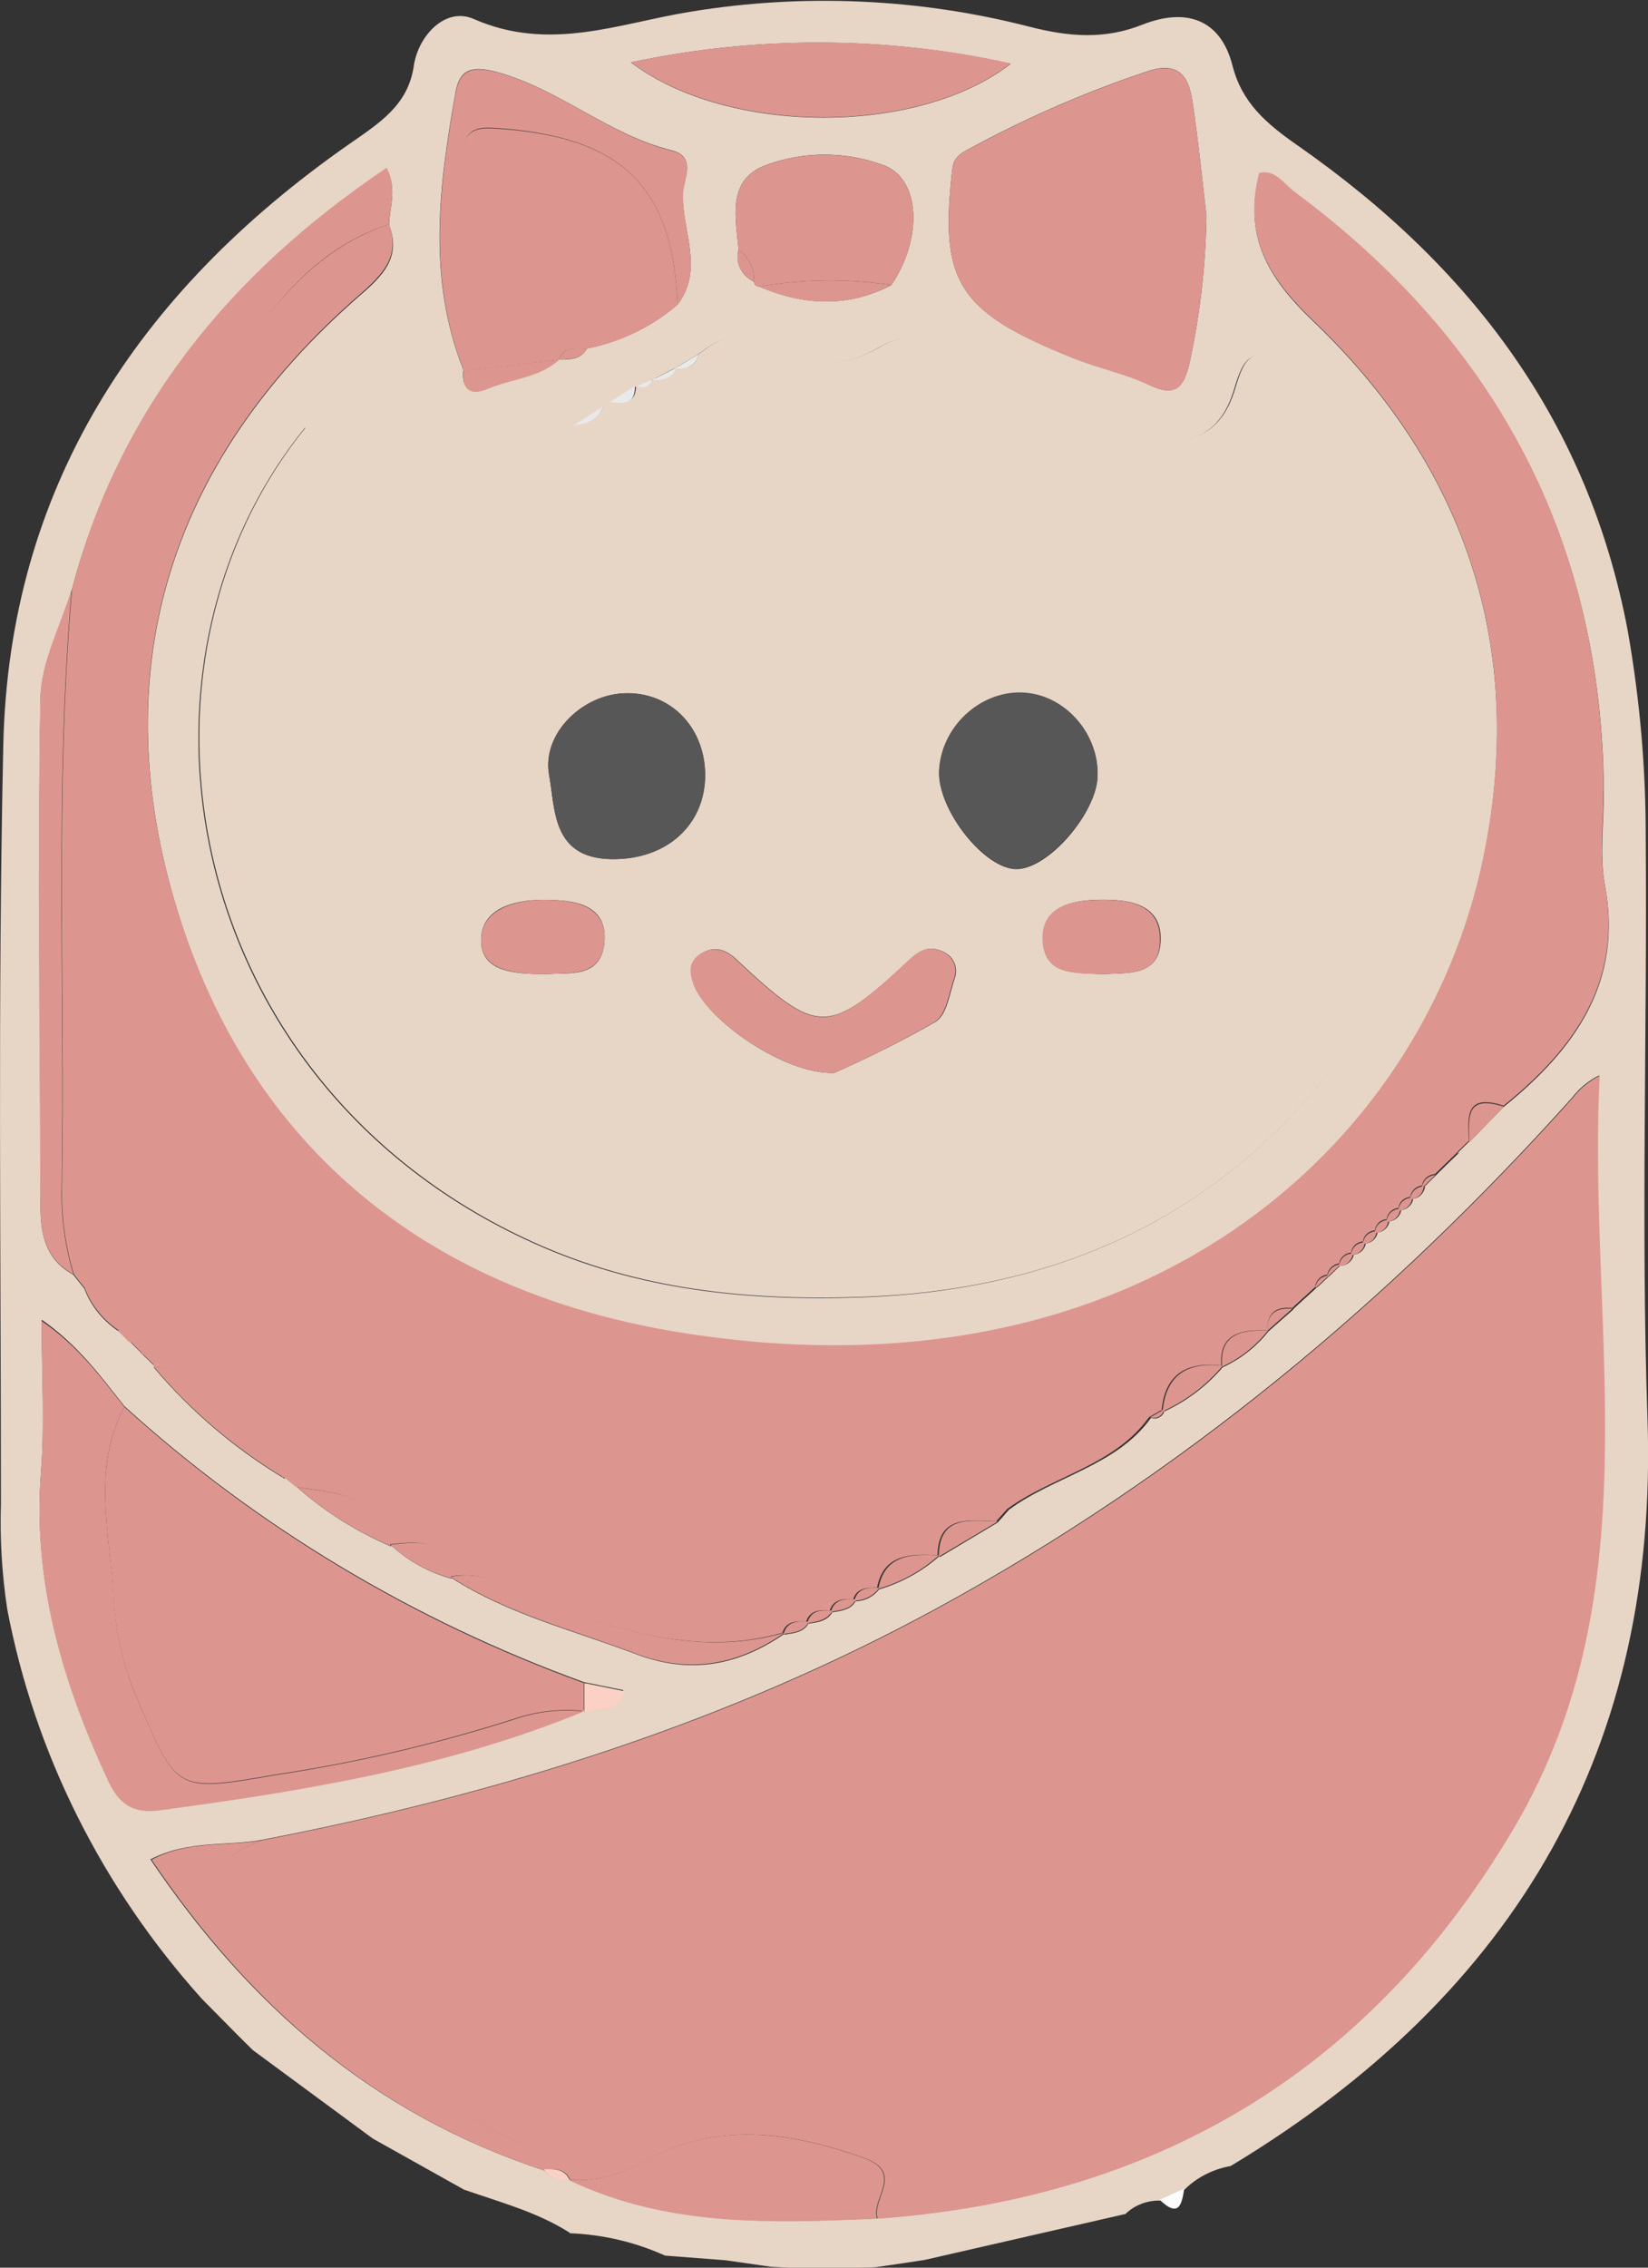 <svg width="16" height="22" viewBox="0 0 16 22" fill="none" xmlns="http://www.w3.org/2000/svg">
<rect x="0" y="0" width="16" height="22" fill="#333333" stroke="none"/>
<g clip-path="url(#clip0_177_1474)">
<path d="M1.959 19.391C0.988 18.31 0.336 17.006 0.07 15.61C0.019 15.272 -0.002 14.93 0.009 14.588C0.009 12.134 -0.022 9.681 0.032 7.229C0.086 4.76 1.311 2.849 3.386 1.401C3.679 1.196 3.959 1.026 4.017 0.643C4.058 0.348 4.324 0.063 4.599 0.184C5.339 0.509 6.015 0.224 6.708 0.113C7.802 -0.066 8.924 -0.016 9.994 0.259C10.381 0.358 10.723 0.385 11.092 0.239C11.528 0.068 11.854 0.196 11.966 0.637C12.057 0.994 12.29 1.196 12.591 1.406C14.29 2.589 15.422 4.099 15.803 6.118C15.921 6.785 15.98 7.461 15.978 8.137C15.993 10.013 15.931 11.891 15.995 13.765C16.103 16.926 14.754 19.324 11.948 21.014C11.778 21.044 11.622 21.123 11.503 21.24L11.264 21.349C11.201 21.348 11.139 21.358 11.081 21.381C11.023 21.403 10.971 21.436 10.927 21.479L8.977 21.925L8.733 21.962L8.503 21.995L8.287 22.003H7.713L7.484 21.991L7.043 21.928L6.457 21.883C6.167 21.752 5.852 21.678 5.531 21.666V21.661C5.216 21.46 4.855 21.365 4.505 21.243L3.62 20.748L2.454 19.889C2.29 19.728 2.124 19.557 1.959 19.391ZM14.144 11.193L14.27 11.069L14.263 11.082L14.601 10.737C15.3 10.173 15.757 9.52 15.582 8.59C15.526 8.292 15.573 7.978 15.571 7.671C15.552 5.288 14.56 3.346 12.57 1.87C12.464 1.791 12.374 1.646 12.226 1.689C12.075 2.283 12.297 2.685 12.749 3.117C14.259 4.559 14.814 6.33 14.403 8.326C13.816 11.16 11.058 13.627 6.671 12.947C4.16 12.558 2.427 11.138 1.721 8.83C1.02 6.548 1.607 4.51 3.491 2.87C3.721 2.673 3.896 2.494 3.778 2.184C3.778 2.016 3.861 1.845 3.754 1.636C2.216 2.67 1.156 3.991 0.698 5.719C0.592 6.073 0.399 6.425 0.393 6.781C0.366 8.413 0.393 10.045 0.393 11.677C0.393 11.954 0.428 12.213 0.714 12.368L0.72 12.378L0.819 12.502C0.884 12.676 1.008 12.825 1.171 12.928L1.162 12.917L1.287 13.041L1.272 13.027L1.399 13.153L1.382 13.139L1.512 13.264H1.491C1.849 13.689 2.279 14.056 2.765 14.347V14.329L2.903 14.442L2.891 14.434C3.158 14.669 3.464 14.861 3.796 15.003V14.991C3.961 15.144 4.164 15.256 4.386 15.316L4.379 15.305C4.927 15.66 5.566 15.817 6.172 16.047C6.707 16.251 7.176 16.155 7.621 15.847L7.612 15.86C7.706 15.843 7.807 15.84 7.855 15.74L7.843 15.753C7.938 15.739 8.037 15.73 8.086 15.632L8.071 15.644C8.164 15.627 8.266 15.622 8.313 15.523L8.299 15.535C8.347 15.535 8.394 15.524 8.436 15.502C8.479 15.48 8.514 15.449 8.54 15.411L8.532 15.421C8.752 15.356 8.954 15.245 9.122 15.096V15.108L9.695 14.766L9.682 14.776L9.797 14.646C10.238 14.321 10.838 14.223 11.174 13.757C11.188 13.761 11.203 13.763 11.218 13.762C11.232 13.76 11.247 13.756 11.26 13.748C11.272 13.741 11.283 13.731 11.291 13.719C11.3 13.707 11.305 13.694 11.307 13.68L11.295 13.698C11.522 13.594 11.721 13.443 11.878 13.256L11.872 13.265C12.048 13.183 12.2 13.063 12.317 12.915L12.564 12.698L12.549 12.707L12.681 12.585L12.666 12.6L12.798 12.479L12.783 12.495L12.914 12.372L12.899 12.388L13.028 12.263L13.014 12.281C13.048 12.279 13.08 12.265 13.104 12.243C13.129 12.22 13.143 12.19 13.145 12.158L13.131 12.174C13.165 12.172 13.197 12.159 13.222 12.136C13.245 12.113 13.26 12.083 13.261 12.051L13.245 12.065C13.279 12.065 13.312 12.052 13.336 12.029C13.361 12.006 13.375 11.975 13.376 11.943L13.362 11.959C13.396 11.957 13.428 11.944 13.452 11.921C13.476 11.898 13.49 11.867 13.49 11.834L13.477 11.851C13.511 11.849 13.543 11.835 13.567 11.812C13.591 11.789 13.604 11.758 13.605 11.726L13.591 11.742C13.625 11.741 13.658 11.727 13.681 11.704C13.706 11.681 13.72 11.651 13.721 11.619L13.705 11.633C13.739 11.63 13.771 11.617 13.794 11.594C13.818 11.571 13.833 11.54 13.835 11.508L13.818 11.523L13.947 11.398L13.931 11.413L14.058 11.287L14.043 11.302L14.171 11.178L14.144 11.193ZM3.341 3.692L3.352 3.68L3.238 3.805L3.075 3.998L3.094 3.984L2.98 4.126C1.056 6.464 1.756 10.507 5.165 12.054C6.189 12.52 7.267 12.627 8.383 12.586C10.529 12.506 12.168 11.602 13.275 9.877C14.087 8.616 14.213 7.237 13.848 5.83C13.63 4.993 13.243 4.228 12.525 3.625C12.163 3.321 12.076 3.459 11.984 3.769C11.835 4.276 11.488 4.35 11.014 4.197C10.362 3.998 9.737 3.728 9.151 3.393C8.936 3.265 8.763 3.236 8.526 3.375C8.361 3.475 8.168 3.529 7.971 3.53C7.774 3.532 7.581 3.481 7.414 3.383C7.119 3.199 6.975 3.292 6.775 3.439L6.54 3.582L6.552 3.572L6.315 3.693H6.323L6.171 3.753H6.154L5.849 3.913L5.863 3.903L5.283 4.133L5.292 4.127C5.177 4.14 5.063 4.136 4.99 4.236H4.956L4.509 4.294L4.269 4.249L4.05 4.02L4.058 4.032L3.943 3.795L3.956 3.809C3.898 3.629 3.961 3.415 3.773 3.234L3.441 3.588L3.452 3.579L3.341 3.692ZM5.427 3.489C5.532 3.489 5.638 3.489 5.7 3.381C6.029 3.315 6.333 3.167 6.58 2.953C6.838 2.608 6.62 2.239 6.629 1.882C6.629 1.744 6.777 1.522 6.515 1.457C5.901 1.303 5.436 0.866 4.824 0.699C4.56 0.627 4.459 0.69 4.423 0.896C4.261 1.798 4.146 2.7 4.499 3.59C4.478 3.758 4.558 3.839 4.723 3.767C4.952 3.667 5.232 3.659 5.428 3.479L5.427 3.489ZM7.319 2.73C7.319 2.744 7.325 2.756 7.334 2.765C7.344 2.775 7.357 2.78 7.371 2.78C7.8 2.963 8.228 2.988 8.653 2.766C8.961 2.315 8.94 1.728 8.571 1.6C8.197 1.463 7.782 1.467 7.412 1.611C7.056 1.761 7.144 2.122 7.171 2.423C7.153 2.482 7.159 2.546 7.186 2.602C7.213 2.659 7.26 2.704 7.319 2.732V2.73ZM5.284 21.042C5.332 21.151 5.444 21.129 5.534 21.157L5.519 21.145C6.471 21.603 7.493 21.566 8.515 21.522C11.307 21.323 13.347 20.015 14.695 17.73C16.058 15.418 15.402 12.891 15.525 10.433C15.421 10.485 15.331 10.559 15.262 10.65C13.497 12.617 11.477 14.302 9.108 15.595C7.061 16.711 4.852 17.405 2.546 17.849C2.202 17.913 1.829 17.849 1.46 18.039C2.411 19.447 3.62 20.515 5.297 21.061L5.284 21.042ZM5.673 16.614C5.805 16.558 6.017 16.627 6.051 16.397L5.668 16.319C4.008 15.716 2.491 14.806 1.208 13.642C0.978 13.352 0.761 13.052 0.405 12.803C0.405 13.345 0.435 13.811 0.399 14.273C0.316 15.329 0.604 16.301 1.045 17.253C1.159 17.491 1.288 17.586 1.555 17.55C2.962 17.361 4.357 17.128 5.672 16.59L5.673 16.614ZM11.713 2.094C11.677 1.792 11.637 1.381 11.575 0.973C11.538 0.73 11.433 0.585 11.116 0.7C10.545 0.892 9.992 1.131 9.465 1.414C9.369 1.468 9.262 1.502 9.247 1.631C9.118 2.737 9.296 3.024 10.419 3.473C10.662 3.571 10.928 3.623 11.162 3.736C11.428 3.864 11.495 3.736 11.546 3.534C11.65 3.06 11.706 2.577 11.713 2.092V2.094ZM6.127 0.607C7.059 1.313 8.911 1.322 9.814 0.618C8.602 0.349 7.341 0.345 6.127 0.605V0.607Z" fill="#E7D5C6"/>
<path d="M6.784 3.434C6.984 3.286 7.128 3.193 7.423 3.377C7.59 3.475 7.784 3.526 7.98 3.525C8.177 3.524 8.37 3.47 8.536 3.37C8.772 3.231 8.945 3.261 9.161 3.387C9.746 3.723 10.371 3.992 11.023 4.191C11.497 4.345 11.845 4.27 11.994 3.763C12.085 3.453 12.173 3.316 12.534 3.62C13.252 4.223 13.639 4.987 13.857 5.825C14.222 7.234 14.096 8.611 13.284 9.872C12.174 11.598 10.538 12.502 8.392 12.581C7.276 12.622 6.198 12.515 5.174 12.049C1.765 10.502 1.065 6.459 2.989 4.121C3.023 4.114 3.054 4.096 3.075 4.07C3.096 4.044 3.106 4.012 3.104 3.979L3.084 3.993C3.224 3.993 3.242 3.902 3.247 3.8L3.362 3.674L3.35 3.686L3.472 3.56L4 2.75C4.221 2.722 3.812 3.698 3.975 3.786L3.963 3.772C3.956 3.87 3.963 3.965 4.077 4.009L4.069 3.997C4.063 4.027 4.063 4.057 4.072 4.086C4.08 4.115 4.095 4.142 4.117 4.165C4.138 4.187 4.165 4.204 4.195 4.215C4.225 4.225 4.257 4.229 4.288 4.226L4.528 4.271C4.728 4.596 4.839 4.32 4.975 4.213H5.01C5.125 4.213 5.247 4.23 5.311 4.104L5.302 4.11C5.532 4.11 5.786 4.176 5.883 3.88L5.869 3.89C5.995 3.878 6.181 3.968 6.174 3.731H6.191C6.266 3.763 6.313 3.731 6.343 3.67H6.335C6.438 3.67 6.534 3.662 6.572 3.55L6.559 3.559C6.663 3.583 6.757 3.557 6.784 3.434ZM6.078 6.725C5.666 6.732 5.258 7.112 5.331 7.518C5.392 7.849 5.356 8.326 5.937 8.335C6.483 8.343 6.854 7.991 6.846 7.501C6.836 7.051 6.51 6.717 6.078 6.725ZM10.656 7.536C10.672 7.114 10.331 6.735 9.921 6.722C9.512 6.709 9.138 7.056 9.118 7.481C9.1 7.856 9.561 8.437 9.872 8.432C10.183 8.427 10.644 7.889 10.656 7.534V7.536ZM8.099 10.409C8.435 10.261 8.763 10.096 9.082 9.914C9.196 9.844 9.218 9.637 9.27 9.49C9.289 9.438 9.286 9.381 9.261 9.332C9.237 9.282 9.192 9.244 9.138 9.225C9.023 9.175 8.932 9.218 8.838 9.305C8.036 10.05 7.944 10.05 7.147 9.305C7.032 9.197 6.917 9.179 6.803 9.255C6.688 9.332 6.695 9.425 6.735 9.543C6.848 9.888 7.615 10.426 8.099 10.409ZM5.305 9.451C5.52 9.432 5.843 9.498 5.869 9.132C5.895 8.766 5.561 8.735 5.321 8.73C5.051 8.723 4.682 8.784 4.671 9.108C4.661 9.432 4.993 9.449 5.305 9.451ZM10.695 9.451C10.945 9.436 11.269 9.48 11.269 9.105C11.269 8.752 10.925 8.726 10.685 8.729C10.445 8.732 10.111 8.772 10.129 9.132C10.148 9.466 10.44 9.433 10.695 9.451Z" fill="#E7D5C6"/>
<path d="M2.552 17.852C4.857 17.408 7.066 16.715 9.114 15.598C11.486 14.305 13.503 12.62 15.268 10.653C15.337 10.563 15.427 10.488 15.531 10.437C15.408 12.894 16.064 15.421 14.7 17.733C13.353 20.017 11.312 21.325 8.521 21.525C8.456 21.335 8.787 21.078 8.393 20.937C7.66 20.675 6.936 20.576 6.224 20.982C6.016 21.107 5.771 21.165 5.525 21.148L5.54 21.16C5.497 21.041 5.395 21.039 5.29 21.045L5.302 21.064C5.274 20.868 5.091 20.817 4.946 20.744C3.913 20.234 3.145 19.454 2.431 18.603C2.141 18.265 2.019 18.035 2.552 17.852Z" fill="#DC968F"/>
<path d="M3.776 2.175C3.891 2.485 3.716 2.663 3.489 2.861C1.608 4.501 1.017 6.539 1.719 8.82C2.429 11.132 4.158 12.553 6.668 12.937C11.056 13.617 13.814 11.151 14.401 8.316C14.815 6.32 14.257 4.55 12.747 3.108C12.295 2.674 12.073 2.273 12.224 1.679C12.374 1.636 12.464 1.781 12.568 1.86C14.558 3.336 15.55 5.276 15.569 7.662C15.569 7.968 15.524 8.283 15.58 8.58C15.755 9.51 15.298 10.164 14.598 10.727C14.209 10.599 14.254 10.857 14.261 11.073L14.268 11.06L14.142 11.183L14.157 11.17L14.03 11.295L14.044 11.28L13.917 11.405L13.933 11.39C13.899 11.392 13.867 11.406 13.843 11.429C13.819 11.453 13.806 11.483 13.805 11.516L13.821 11.501C13.786 11.501 13.753 11.514 13.729 11.538C13.705 11.561 13.691 11.592 13.691 11.625L13.707 11.611C13.69 11.611 13.673 11.614 13.657 11.62C13.641 11.626 13.626 11.635 13.614 11.646C13.602 11.658 13.592 11.672 13.586 11.687C13.58 11.702 13.577 11.718 13.578 11.735L13.591 11.718C13.574 11.718 13.557 11.721 13.541 11.728C13.525 11.734 13.511 11.743 13.499 11.755C13.487 11.766 13.478 11.78 13.471 11.795C13.465 11.811 13.462 11.827 13.463 11.843L13.477 11.827C13.46 11.827 13.443 11.83 13.427 11.836C13.411 11.842 13.396 11.851 13.384 11.863C13.372 11.875 13.363 11.889 13.357 11.904C13.351 11.919 13.348 11.935 13.348 11.951L13.362 11.935C13.328 11.935 13.294 11.948 13.27 11.971C13.245 11.994 13.232 12.025 13.231 12.057L13.247 12.043C13.23 12.043 13.213 12.046 13.197 12.052C13.181 12.058 13.167 12.067 13.155 12.078C13.143 12.09 13.133 12.104 13.127 12.118C13.12 12.134 13.117 12.15 13.118 12.166L13.132 12.151C13.097 12.151 13.064 12.164 13.04 12.187C13.015 12.209 13.001 12.241 13.001 12.273L13.014 12.256C12.98 12.258 12.948 12.272 12.925 12.295C12.901 12.318 12.887 12.348 12.885 12.38L12.9 12.364C12.866 12.366 12.833 12.379 12.809 12.402C12.785 12.425 12.771 12.455 12.769 12.488L12.784 12.471L12.652 12.593L12.667 12.578L12.535 12.699L12.549 12.69C12.38 12.671 12.301 12.747 12.303 12.907C12.044 12.897 11.831 12.94 11.858 13.257V13.248C11.503 13.205 11.306 13.349 11.277 13.69L11.288 13.672L11.155 13.749C10.822 14.216 10.222 14.318 9.779 14.639L9.664 14.768L9.676 14.759C9.402 14.748 9.102 14.698 9.102 15.1V15.088C8.829 15.072 8.572 15.081 8.513 15.413L8.521 15.403C8.415 15.403 8.312 15.403 8.28 15.527L8.294 15.515C8.186 15.508 8.085 15.515 8.052 15.636L8.067 15.624C7.958 15.617 7.856 15.619 7.823 15.746L7.836 15.733C7.729 15.725 7.626 15.725 7.593 15.852L7.602 15.839C6.818 16.064 6.09 15.839 5.367 15.584C5.039 15.467 4.751 15.219 4.36 15.297L4.367 15.308C4.341 14.919 4.059 14.952 3.777 14.983V14.995C3.694 14.493 3.264 14.487 2.872 14.426L2.883 14.435L2.746 14.321V14.339C2.578 13.837 1.943 13.294 1.472 13.256H1.492C1.492 13.223 1.478 13.192 1.454 13.169C1.43 13.146 1.397 13.132 1.363 13.131L1.38 13.145C1.379 13.113 1.365 13.083 1.341 13.06C1.318 13.037 1.286 13.022 1.253 13.02L1.267 13.034C1.226 12.992 1.185 12.95 1.142 12.909L1.152 12.92C1.001 12.172 1.037 11.417 1.037 10.663C1.037 9.796 1.082 8.929 1.028 8.063C0.917 6.567 1.29 5.076 2.098 3.786C2.531 3.132 2.943 2.459 3.776 2.175Z" fill="#DC968F"/>
<path d="M1.208 13.65C2.491 14.814 4.008 15.725 5.668 16.328C5.668 16.424 5.668 16.521 5.668 16.617V16.599C5.441 16.575 5.21 16.601 4.995 16.674C4.239 16.916 3.462 17.098 2.674 17.216C1.693 17.387 1.719 17.377 1.331 16.479C1.196 16.163 1.118 15.828 1.101 15.488C1.07 14.882 0.887 14.248 1.208 13.65Z" fill="#DC968F"/>
<path d="M11.713 2.092C11.706 2.578 11.65 3.061 11.546 3.537C11.495 3.741 11.432 3.862 11.162 3.738C10.933 3.63 10.662 3.573 10.419 3.475C9.296 3.024 9.118 2.737 9.247 1.633C9.262 1.502 9.37 1.468 9.465 1.416C9.992 1.133 10.545 0.894 11.116 0.702C11.433 0.587 11.538 0.732 11.575 0.975C11.637 1.379 11.677 1.79 11.713 2.092Z" fill="#DC968F"/>
<path d="M3.776 2.175C2.943 2.454 2.531 3.128 2.121 3.787C1.313 5.077 0.94 6.568 1.051 8.064C1.105 8.93 1.058 9.797 1.06 10.664C1.06 11.423 1.022 12.173 1.175 12.921C1.011 12.819 0.888 12.669 0.822 12.495L0.724 12.372L0.717 12.36C0.633 12.085 0.595 11.8 0.602 11.514C0.635 9.579 0.532 7.643 0.7 5.71C1.158 3.977 2.217 2.661 3.755 1.627C3.858 1.84 3.782 2.011 3.776 2.175Z" fill="#DC968F"/>
<path d="M6.58 2.955C6.333 3.169 6.03 3.317 5.701 3.383C5.595 3.383 5.472 3.354 5.427 3.491L4.498 3.6C4.498 2.933 4.498 2.267 4.511 1.6C4.511 1.435 4.454 1.227 4.782 1.246C6.023 1.315 6.528 1.79 6.58 2.955Z" fill="#DC968F"/>
<path d="M1.208 13.65C0.887 14.248 1.07 14.882 1.103 15.492C1.12 15.833 1.198 16.168 1.333 16.484C1.722 17.381 1.695 17.392 2.676 17.221C3.464 17.102 4.241 16.921 4.997 16.679C5.212 16.605 5.443 16.579 5.67 16.603C4.356 17.145 2.961 17.374 1.554 17.563C1.287 17.599 1.154 17.504 1.044 17.266C0.603 16.314 0.315 15.342 0.398 14.286C0.433 13.824 0.404 13.357 0.404 12.816C0.762 13.061 0.979 13.361 1.208 13.65Z" fill="#DC968F"/>
<path d="M6.127 0.605C7.341 0.344 8.602 0.348 9.814 0.615C8.911 1.32 7.059 1.308 6.127 0.605Z" fill="#DC968F"/>
<path d="M7.171 2.424C7.144 2.123 7.056 1.762 7.412 1.612C7.782 1.468 8.198 1.464 8.571 1.601C8.94 1.729 8.961 2.317 8.653 2.766C8.228 2.701 7.794 2.706 7.371 2.781C7.365 2.781 7.358 2.78 7.351 2.778C7.345 2.775 7.339 2.771 7.335 2.767C7.33 2.762 7.326 2.757 7.323 2.751C7.321 2.745 7.32 2.738 7.32 2.732C7.323 2.673 7.312 2.614 7.286 2.56C7.26 2.507 7.22 2.46 7.171 2.424Z" fill="#DC968F"/>
<path d="M5.519 21.148C5.765 21.165 6.011 21.107 6.219 20.982C6.93 20.576 7.655 20.675 8.388 20.937C8.781 21.078 8.451 21.335 8.515 21.525C7.493 21.57 6.471 21.607 5.519 21.148Z" fill="#DC968F"/>
<path d="M6.58 2.955C6.528 1.79 6.023 1.315 4.785 1.24C4.457 1.22 4.517 1.428 4.514 1.594C4.504 2.26 4.505 2.927 4.502 3.593C4.149 2.703 4.263 1.801 4.425 0.899C4.462 0.693 4.563 0.631 4.826 0.702C5.439 0.868 5.903 1.306 6.517 1.461C6.777 1.526 6.632 1.748 6.632 1.885C6.62 2.241 6.838 2.608 6.58 2.955Z" fill="#DC968F"/>
<path d="M2.552 17.852C2.024 18.035 2.147 18.265 2.437 18.603C3.151 19.454 3.917 20.234 4.951 20.744C5.097 20.817 5.279 20.868 5.308 21.064C3.631 20.522 2.422 19.448 1.471 18.042C1.829 17.852 2.2 17.916 2.552 17.852Z" fill="#DC968F"/>
<path d="M0.696 5.713C0.529 7.646 0.632 9.583 0.599 11.517C0.591 11.803 0.63 12.088 0.713 12.363C0.427 12.207 0.393 11.948 0.392 11.672C0.387 10.04 0.361 8.407 0.392 6.775C0.397 6.42 0.59 6.068 0.696 5.713Z" fill="#DC968F"/>
<path d="M4.375 15.298C4.766 15.22 5.054 15.469 5.382 15.585C6.105 15.842 6.832 16.066 7.617 15.84C7.172 16.15 6.699 16.244 6.167 16.041C5.562 15.811 4.923 15.654 4.375 15.298Z" fill="#DC968F"/>
<path d="M1.492 13.258C1.96 13.297 2.599 13.84 2.766 14.342C2.281 14.05 1.85 13.684 1.492 13.258Z" fill="#DC968F"/>
<path d="M7.369 2.781C7.792 2.706 8.226 2.701 8.65 2.766C8.228 2.989 7.8 2.965 7.369 2.781Z" fill="#DC968F"/>
<path d="M2.887 14.429C3.279 14.49 3.709 14.497 3.792 14.998C3.459 14.857 3.154 14.665 2.887 14.429Z" fill="#DC968F"/>
<path d="M4.502 3.597L5.431 3.489C5.235 3.669 4.958 3.676 4.725 3.777C4.558 3.847 4.478 3.765 4.502 3.597Z" fill="#DC968F"/>
<path d="M11.288 13.693C11.317 13.351 11.518 13.207 11.87 13.251C11.714 13.438 11.515 13.589 11.288 13.693Z" fill="#DC968F"/>
<path d="M3.966 3.8C3.803 3.708 3.673 3.551 3.451 3.583L3.784 3.23C3.972 3.402 3.909 3.616 3.966 3.8Z" fill="#E9E9E9"/>
<path d="M3.792 14.986C4.074 14.953 4.356 14.92 4.381 15.311C4.159 15.252 3.956 15.14 3.792 14.986Z" fill="#DC968F"/>
<path d="M8.528 15.414C8.587 15.083 8.844 15.074 9.117 15.089C8.949 15.239 8.748 15.35 8.528 15.414Z" fill="#DC968F"/>
<path d="M9.115 15.102C9.115 14.7 9.412 14.75 9.688 14.761L9.115 15.102Z" fill="#DC968F"/>
<path d="M14.264 11.082C14.264 10.866 14.211 10.609 14.601 10.737L14.264 11.082Z" fill="#DC968F"/>
<path d="M11.865 13.259C11.838 12.942 12.051 12.899 12.31 12.909C12.193 13.058 12.041 13.178 11.865 13.259Z" fill="#DC968F"/>
<path d="M5.673 16.617C5.673 16.521 5.673 16.424 5.673 16.328L6.056 16.406C6.014 16.63 5.805 16.562 5.673 16.617Z" fill="#FBD1C5"/>
<path d="M5.878 3.89C5.782 4.186 5.526 4.122 5.298 4.12L5.878 3.89Z" fill="#E9E9E9"/>
<path d="M4.96 4.223C4.824 4.331 4.713 4.607 4.513 4.281L4.96 4.223Z" fill="#E9E9E9"/>
<path d="M7.171 2.424C7.22 2.46 7.26 2.507 7.286 2.56C7.312 2.614 7.323 2.673 7.32 2.732C7.261 2.705 7.214 2.659 7.186 2.603C7.159 2.547 7.154 2.483 7.171 2.424Z" fill="#DC968F"/>
<path d="M11.498 21.233C11.474 21.379 11.449 21.525 11.259 21.341L11.498 21.233Z" fill="#FDFDFD"/>
<path d="M4.278 4.233C4.246 4.237 4.214 4.233 4.184 4.222C4.155 4.212 4.128 4.195 4.106 4.172C4.085 4.15 4.069 4.123 4.061 4.094C4.053 4.065 4.052 4.034 4.059 4.005L4.278 4.233Z" fill="#E9E9E9"/>
<path d="M6.164 3.74C6.171 3.978 5.985 3.888 5.859 3.9L6.164 3.74Z" fill="#E9E9E9"/>
<path d="M5.427 3.489C5.476 3.354 5.595 3.381 5.702 3.381C5.639 3.486 5.534 3.486 5.427 3.489Z" fill="#DC968F"/>
<path d="M12.301 12.914C12.301 12.756 12.378 12.681 12.546 12.697L12.301 12.914Z" fill="#DC968F"/>
<path d="M7.608 15.853C7.641 15.726 7.744 15.726 7.851 15.734C7.803 15.834 7.702 15.837 7.608 15.853Z" fill="#DC968F"/>
<path d="M5.284 21.045C5.389 21.039 5.492 21.045 5.534 21.16C5.444 21.136 5.332 21.152 5.284 21.045Z" fill="#FBD1C5"/>
<path d="M5.305 4.114C5.24 4.24 5.12 4.222 5.003 4.222C5.075 4.125 5.19 4.125 5.305 4.114Z" fill="#E9E9E9"/>
<path d="M6.784 3.434C6.757 3.557 6.663 3.581 6.549 3.577L6.784 3.434Z" fill="#E9E9E9"/>
<path d="M6.566 3.567C6.528 3.675 6.432 3.69 6.329 3.687L6.566 3.567Z" fill="#E9E9E9"/>
<path d="M3.24 3.8C3.24 3.902 3.217 3.993 3.077 3.993C3.134 3.929 3.189 3.865 3.24 3.8Z" fill="#E9E9E9"/>
<path d="M4.067 4.017C3.952 3.972 3.947 3.878 3.952 3.779L4.067 4.017Z" fill="#E9E9E9"/>
<path d="M8.295 15.528C8.327 15.403 8.43 15.402 8.536 15.405C8.51 15.443 8.474 15.474 8.432 15.495C8.39 15.517 8.343 15.528 8.295 15.528Z" fill="#DC968F"/>
<path d="M8.067 15.637C8.1 15.514 8.201 15.509 8.309 15.516C8.262 15.616 8.16 15.62 8.067 15.637Z" fill="#DC968F"/>
<path d="M7.838 15.747C7.87 15.62 7.973 15.618 8.082 15.626C8.032 15.719 7.934 15.733 7.838 15.747Z" fill="#DC968F"/>
<path d="M6.337 3.682C6.307 3.748 6.26 3.775 6.186 3.743L6.337 3.682Z" fill="#E9E9E9"/>
<path d="M11.167 13.751L11.3 13.674C11.298 13.688 11.293 13.702 11.285 13.713C11.277 13.725 11.266 13.736 11.253 13.743C11.24 13.75 11.226 13.755 11.211 13.756C11.196 13.758 11.181 13.756 11.167 13.751Z" fill="#DC968F"/>
<path d="M1.383 13.133C1.418 13.134 1.451 13.148 1.475 13.171C1.499 13.194 1.513 13.226 1.513 13.258C1.469 13.217 1.426 13.176 1.383 13.133Z" fill="#DC968F"/>
<path d="M1.273 13.022C1.307 13.024 1.339 13.039 1.362 13.062C1.386 13.085 1.399 13.116 1.4 13.148L1.273 13.022Z" fill="#DC968F"/>
<path d="M12.771 12.497C12.773 12.465 12.787 12.435 12.811 12.412C12.835 12.389 12.868 12.376 12.902 12.374L12.771 12.497Z" fill="#DC968F"/>
<path d="M12.887 12.39C12.889 12.358 12.903 12.328 12.927 12.305C12.951 12.281 12.983 12.268 13.017 12.266L12.887 12.39Z" fill="#DC968F"/>
<path d="M13.003 12.283C13.003 12.25 13.017 12.219 13.042 12.196C13.066 12.173 13.099 12.161 13.134 12.161C13.132 12.192 13.117 12.223 13.093 12.245C13.069 12.268 13.037 12.281 13.003 12.283Z" fill="#DC968F"/>
<path d="M13.12 12.176C13.119 12.159 13.123 12.143 13.129 12.128C13.135 12.113 13.145 12.1 13.157 12.088C13.169 12.077 13.184 12.068 13.199 12.062C13.215 12.056 13.232 12.053 13.249 12.053C13.248 12.085 13.234 12.116 13.21 12.138C13.186 12.161 13.154 12.174 13.12 12.176Z" fill="#DC968F"/>
<path d="M13.234 12.067C13.234 12.035 13.248 12.004 13.272 11.981C13.297 11.958 13.33 11.945 13.364 11.945C13.364 11.977 13.349 12.008 13.325 12.031C13.301 12.054 13.268 12.067 13.234 12.067Z" fill="#DC968F"/>
<path d="M13.35 11.961C13.35 11.945 13.353 11.929 13.359 11.914C13.365 11.898 13.374 11.884 13.386 11.873C13.399 11.861 13.413 11.852 13.429 11.846C13.445 11.839 13.462 11.836 13.479 11.836C13.478 11.869 13.465 11.9 13.441 11.923C13.417 11.946 13.385 11.96 13.35 11.961Z" fill="#DC968F"/>
<path d="M13.465 11.853C13.464 11.836 13.467 11.82 13.474 11.805C13.48 11.79 13.489 11.776 13.501 11.764C13.513 11.753 13.528 11.744 13.543 11.737C13.559 11.731 13.576 11.728 13.594 11.728C13.593 11.76 13.579 11.791 13.555 11.814C13.531 11.837 13.499 11.851 13.465 11.853Z" fill="#DC968F"/>
<path d="M13.58 11.744C13.579 11.728 13.582 11.712 13.588 11.697C13.595 11.681 13.604 11.668 13.616 11.656C13.629 11.645 13.643 11.635 13.659 11.629C13.675 11.623 13.692 11.62 13.71 11.621C13.708 11.653 13.694 11.684 13.67 11.706C13.646 11.729 13.614 11.743 13.58 11.744Z" fill="#DC968F"/>
<path d="M13.693 11.635C13.693 11.602 13.707 11.571 13.731 11.548C13.755 11.524 13.788 11.511 13.823 11.51C13.821 11.542 13.807 11.573 13.783 11.596C13.759 11.619 13.727 11.633 13.693 11.635Z" fill="#DC968F"/>
<path d="M13.807 11.525C13.808 11.493 13.822 11.462 13.845 11.439C13.869 11.416 13.901 11.402 13.936 11.4L13.807 11.525Z" fill="#DC968F"/>
<path d="M3.099 3.98C3.102 4.013 3.091 4.045 3.07 4.071C3.049 4.098 3.019 4.115 2.984 4.122L3.099 3.98Z" fill="#E9E9E9"/>
<path d="M6.078 6.726C6.51 6.719 6.836 7.051 6.846 7.501C6.857 7.991 6.483 8.343 5.937 8.335C5.356 8.326 5.392 7.849 5.331 7.518C5.258 7.11 5.666 6.726 6.078 6.726Z" fill="#575757"/>
<path d="M10.656 7.534C10.644 7.889 10.175 8.422 9.871 8.428C9.567 8.433 9.099 7.851 9.117 7.476C9.138 7.054 9.508 6.706 9.92 6.718C10.332 6.73 10.672 7.112 10.656 7.534Z" fill="#575757"/>
<path d="M8.099 10.409C7.615 10.425 6.849 9.887 6.729 9.543C6.689 9.425 6.689 9.326 6.797 9.256C6.905 9.185 7.026 9.195 7.141 9.305C7.944 10.054 8.034 10.054 8.833 9.305C8.927 9.218 9.017 9.175 9.132 9.225C9.187 9.244 9.231 9.282 9.256 9.332C9.281 9.381 9.284 9.438 9.264 9.49C9.212 9.637 9.189 9.844 9.076 9.914C8.76 10.096 8.434 10.261 8.099 10.409Z" fill="#DC968F"/>
<path d="M5.305 9.451C4.989 9.451 4.661 9.419 4.672 9.108C4.682 8.797 5.051 8.723 5.321 8.73C5.562 8.735 5.894 8.778 5.869 9.132C5.844 9.486 5.524 9.434 5.305 9.451Z" fill="#DC968F"/>
<path d="M10.695 9.452C10.435 9.439 10.144 9.466 10.122 9.133C10.1 8.773 10.437 8.734 10.678 8.73C10.919 8.726 11.26 8.753 11.262 9.106C11.269 9.481 10.95 9.434 10.695 9.452Z" fill="#DC968F"/>
<path d="M4 2.75L2.857 3.85L3.429 5.5L6.857 3.3L4.571 3.85L4 2.75Z" fill="#E7D5C6"/>
</g>
<defs>
<clipPath id="clip0_177_1474">
<rect width="16" height="22" fill="white"/>
</clipPath>
</defs>
</svg>
